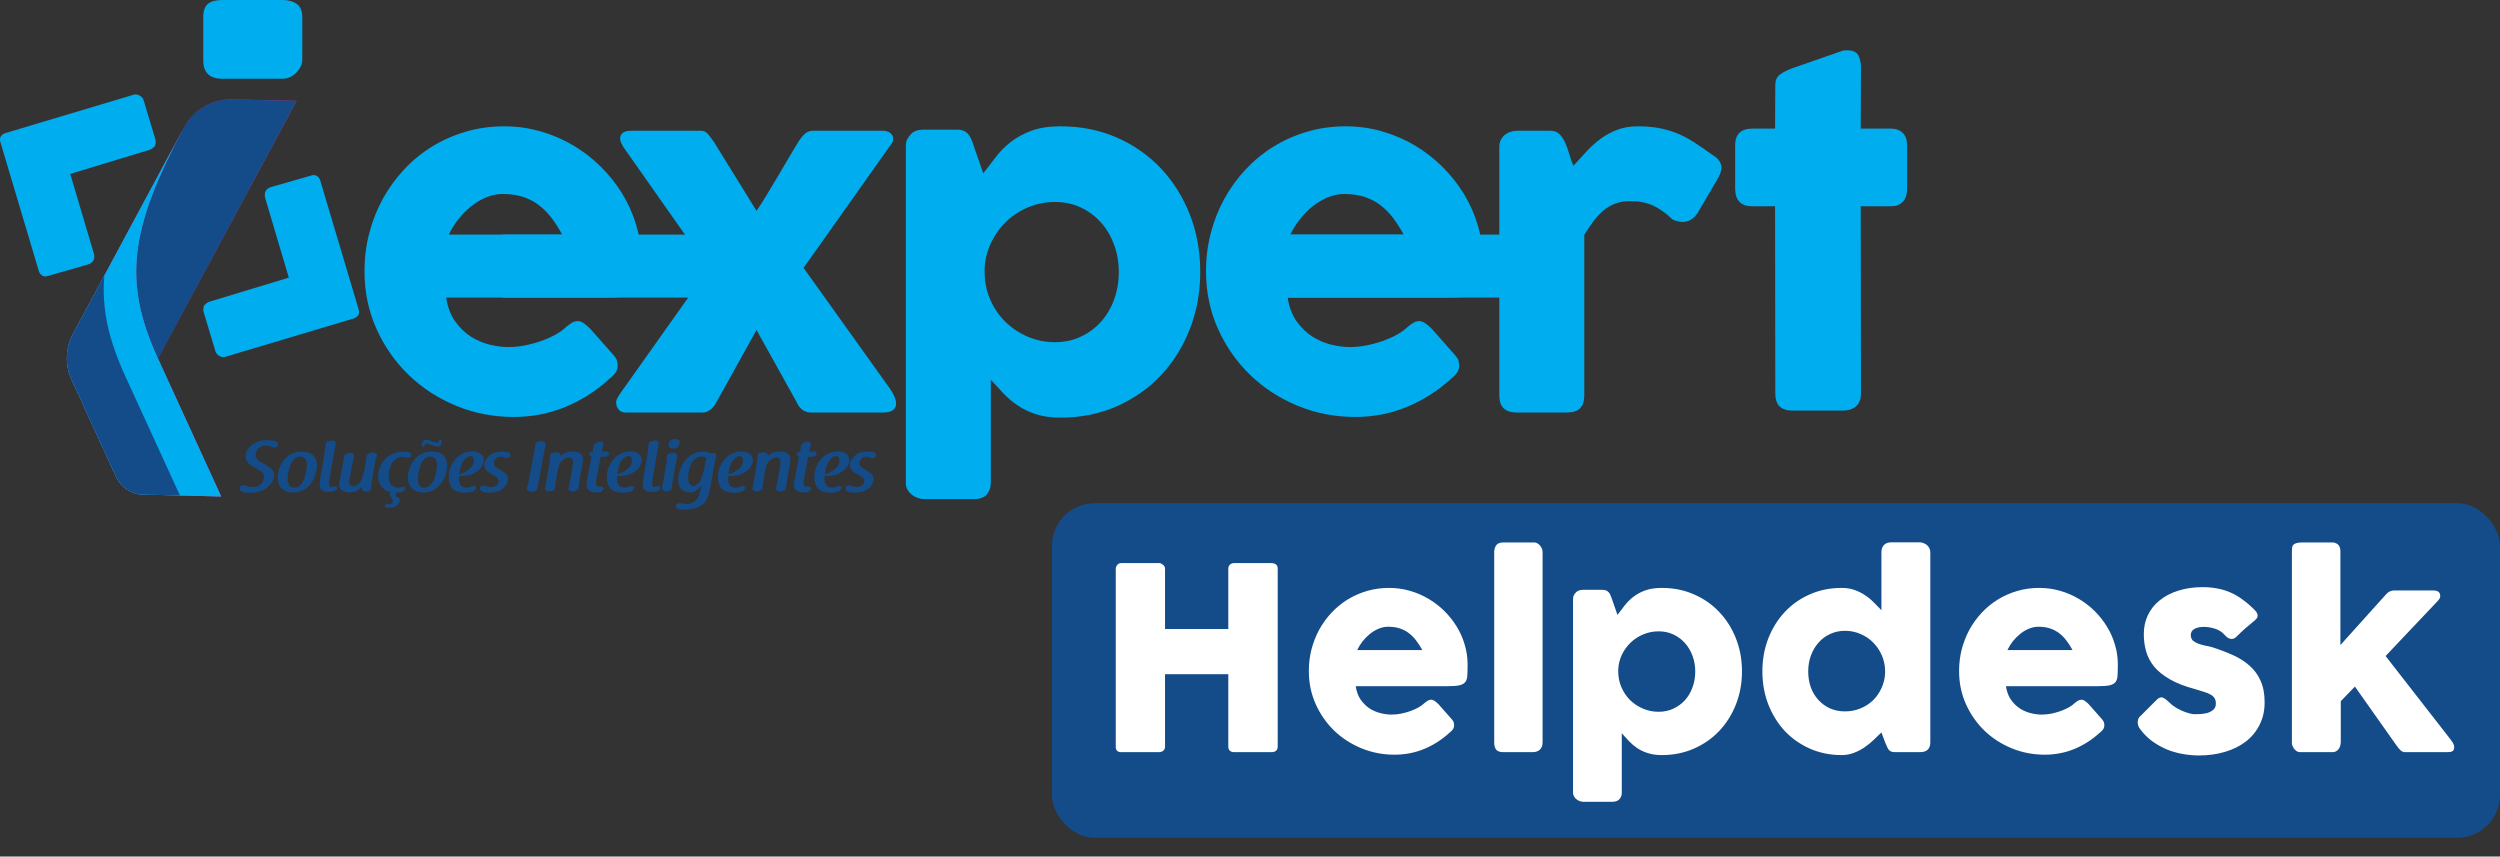 <svg width="934" height="320" viewBox="0 0 934 320" fill="none" xmlns="http://www.w3.org/2000/svg">
<rect x="0" y="0" width="934" height="320" fill="#333333" stroke="none"/>
<path d="M94.707 174.423C93.311 173.508 91.759 172.489 91.759 170.537C91.759 167.83 94.386 164.453 99.986 164.453C100.923 164.453 101.809 164.557 102.586 164.718C103.603 164.936 104.057 165.79 103.87 166.518V166.488C103.762 166.973 103.256 167.186 102.639 167.186C102.317 167.186 101.938 167.13 101.618 166.997C101.081 166.706 100.308 166.462 99.317 166.462C96.422 166.462 95.511 168.741 95.511 169.897C95.511 171.58 96.663 172.198 97.6 172.734L99.153 173.647C100.787 174.611 102.449 175.655 102.449 177.584C102.449 180.075 100.041 182.033 98.939 182.753C97.334 183.723 95.243 184.121 93.259 184.121C92.399 184.121 91.543 184.014 90.791 183.831C89.831 183.586 89.4 182.676 89.64 181.952C89.805 181.471 90.31 181.254 90.98 181.254C91.357 181.254 91.813 181.359 92.214 181.552L92.269 181.605C92.964 181.844 93.768 181.953 94.358 181.953C96.687 181.953 98.617 180.564 98.617 178.255C98.617 176.785 97.788 176.218 96.233 175.334L94.707 174.423ZM92.163 181.577C92.189 181.602 92.215 181.602 92.243 181.602L92.163 181.577Z" fill="#144C89"/>
<path d="M116.946 170.107C118.34 171.502 118.393 173.052 118.393 173.801C118.393 177.985 115.685 184.011 109.552 184.011C107.996 184.011 106.468 183.583 105.424 182.648C104.781 182.031 103.761 180.85 103.761 178.493C103.761 174.18 106.63 168.713 112.659 168.713C114.559 168.713 116.063 169.167 116.946 170.107ZM113.893 171.232C113.572 170.939 113.035 170.537 112.255 170.537C108.424 170.537 107.489 176.725 107.489 178.814C107.489 181.333 108.562 182.218 109.794 182.218C114.026 182.218 114.616 174.982 114.616 173.7C114.615 173.025 114.589 171.878 113.893 171.232Z" fill="#144C89"/>
<path d="M122.627 183.801C119.627 183.772 119.331 181.95 119.411 180.581C119.438 180.073 119.516 179.458 119.598 179.003C119.598 178.974 119.627 178.952 119.627 178.925C119.678 178.63 119.704 178.357 119.704 178.252C119.73 178.095 119.76 177.956 119.783 177.855C119.811 177.748 119.843 177.611 119.843 177.532C119.867 177.37 119.916 177.207 119.95 176.997C120.054 176.404 120.242 175.255 120.833 171.795C121.318 169.011 121.584 167.106 121.558 166.246C121.532 165.634 121.933 164.855 122.871 164.777C123.112 164.746 123.351 164.694 123.702 164.613C124.612 164.373 125.493 165.011 125.445 165.739C125.308 166.41 125.146 167.214 124.956 168.34C124.934 168.529 124.908 168.741 124.853 168.957C124.77 169.357 124.664 169.811 124.581 170.3C124.399 171.448 124.184 172.709 123.969 173.888C123.755 175.092 123.564 176.296 123.351 177.477C123.324 177.583 123.324 177.693 123.302 177.799C123.27 178.069 123.218 178.442 123.164 178.655C123.164 178.707 123.136 178.815 123.136 178.872C122.973 179.754 122.843 180.663 123.029 181.228C123.029 181.228 123.217 181.924 123.536 181.951C123.941 181.951 124.151 181.898 124.529 181.766C124.556 181.766 124.718 181.71 124.796 181.683C125.491 181.439 126.138 181.977 125.922 182.54C125.679 183.157 124.905 183.584 123.995 183.721C123.595 183.772 123.084 183.801 122.627 183.801Z" fill="#144C89"/>
<path d="M130.878 177.287C130.582 178.654 130.474 179.269 130.474 179.86C130.474 180.85 130.825 181.682 131.87 181.682C132.326 181.682 133.718 181.468 134.845 179.671H134.819C135.382 178.681 136.025 176.188 136.399 174.126C136.693 172.573 136.827 171.523 136.857 170.856C136.88 170.079 137.525 169.355 138.512 169.166C138.539 169.166 138.65 169.166 138.703 169.142L138.65 169.197C138.784 169.114 139.025 169.06 139.155 169.06C139.991 168.956 140.899 169.545 140.794 170.135C140.419 171.469 140.017 173.214 139.586 175.678C138.919 179.378 138.679 181.17 138.679 182.162V182.377C138.703 183.102 137.846 183.691 136.88 183.691C135.861 183.691 134.979 183.021 135.033 182.244V181.868C134.711 182.325 134.365 182.698 133.881 183.046C132.675 183.853 131.014 183.984 130.582 183.984C128.545 183.984 126.728 183.021 126.728 181.064C126.728 180.688 126.778 180.311 126.941 179.323L128.279 172.226C128.385 171.712 128.439 171.285 128.467 170.962C128.522 170.264 128.922 169.461 129.966 169.276H129.913C129.966 169.249 130.075 169.249 130.183 169.249C130.209 169.249 130.287 169.219 130.316 169.219H130.261C130.341 169.196 130.474 169.165 130.61 169.165C131.521 169.059 132.461 169.701 132.327 170.402C132.059 171.467 131.929 171.979 131.736 172.89C131.712 173.023 131.658 173.212 131.629 173.372L130.878 177.287Z" fill="#144C89"/>
<path d="M147.626 185.488C148.347 185.568 149.315 185.889 149.315 186.934C149.315 188.004 148.083 189.67 145.269 189.67C145.081 189.67 144.838 189.64 144.707 189.612C144.147 189.533 143.715 189.209 143.794 188.94C144.062 188.354 144.788 188.274 145.349 188.38C145.456 188.407 145.617 188.433 145.641 188.433C146.365 188.433 146.742 187.631 146.742 187.068C146.742 186.667 146.713 186.508 146.661 186.451H146.686L146.392 186.156C145.988 185.775 145.454 185.189 145.615 184.737C145.64 184.685 145.724 184.333 145.883 183.799C145.24 183.664 144.434 183.424 143.74 182.916C141.997 181.575 141.248 179.858 141.248 178.093C141.248 173.91 144.302 168.739 150.788 168.739C151.535 168.739 152.18 168.795 152.636 168.9C153.416 169.086 153.763 169.894 153.547 170.403C153.279 171.095 152.286 171.152 151.482 170.856C151.16 170.749 150.813 170.666 150.412 170.666C147.144 170.666 145.186 174.26 145.186 177.903C145.186 178.492 145.298 179.859 145.829 180.745C146.42 181.468 147.437 182.19 148.614 182.19C149.177 182.19 149.741 182.055 150.251 181.896C150.972 181.655 151.562 182.217 151.373 182.75C151.134 183.318 150.363 183.8 149.531 183.905C149.046 183.984 148.561 184.01 148.111 184.01L147.626 185.488Z" fill="#144C89"/>
<path d="M165.582 170.107C166.972 171.502 167.025 173.052 167.025 173.801C167.025 177.985 164.32 184.011 158.184 184.011C156.63 184.011 155.104 183.583 154.054 182.648C153.419 182.031 152.398 180.85 152.398 178.493C152.398 174.18 155.262 168.713 161.293 168.713C163.196 168.713 164.696 169.167 165.582 170.107ZM162.523 171.232C162.202 170.939 161.666 170.537 160.893 170.537C157.059 170.537 156.12 176.725 156.12 178.814C156.12 181.333 157.192 182.218 158.427 182.218C162.657 182.218 163.249 174.982 163.249 173.7C163.249 173.025 163.223 171.878 162.523 171.232ZM160.46 164.531C159.923 164.344 159.599 164.236 159.255 164.236C158.452 164.236 157.968 164.556 157.672 165.605C157.625 165.873 157.513 166.196 157.458 166.46H157.484C157.458 166.541 157.595 166.674 157.753 166.755C158.053 166.887 158.345 166.833 158.426 166.624C158.691 166.168 158.958 165.789 159.331 165.789C159.521 165.789 159.79 165.872 160.164 165.981C160.622 166.11 161.159 166.275 161.614 166.408C162.065 166.569 162.845 166.809 163.303 166.809C164.397 166.809 164.669 166.54 164.828 165.819C164.881 165.418 164.987 165.009 165.043 164.611C165.066 164.53 164.907 164.427 164.695 164.371H164.745C164.478 164.235 164.187 164.29 164.106 164.477C163.891 164.879 163.569 165.417 163.248 165.417C162.954 165.417 162.496 165.255 162.149 165.122L161.987 165.062L160.46 164.531Z" fill="#144C89"/>
<path d="M174.126 182.191C175.092 182.191 175.896 181.923 176.541 181.656C177.211 181.357 178.014 181.765 177.851 182.353C177.666 182.941 177.101 183.531 176.138 183.8C175.468 183.93 174.637 184.066 173.51 184.066C168.848 183.93 167.695 181.438 167.643 178.094C167.643 175.224 169.09 172.814 170.001 171.713C171.849 169.404 174.479 168.66 176.407 168.66C179.271 168.66 180.716 170.079 180.716 171.929C180.716 172.68 180.344 173.721 179.758 174.635C179.112 175.598 177.932 176.378 176.993 176.827C175.307 177.69 173.51 177.797 171.474 177.877C171.448 177.984 171.421 178.334 171.421 178.843C171.42 180.127 171.798 182.219 174.126 182.191ZM171.582 177.128C173.051 176.915 174.609 175.948 175.945 174.688C176.563 174.071 177.047 173.134 177.047 172.037C177.047 170.885 176.485 170.348 175.814 170.348C175.411 170.348 174.504 170.538 173.345 171.879C172.518 172.872 171.798 174.903 171.582 177.128Z" fill="#144C89"/>
<path d="M183.317 176.915C182.487 176.428 180.904 175.467 180.904 173.748C180.904 172.303 181.899 170.964 183.208 169.918C184.58 168.901 186.665 168.713 187.762 168.713C188.569 168.713 189.13 168.767 189.615 168.901H189.586C190.473 169.087 190.93 169.867 190.66 170.481C190.473 170.908 189.937 171.123 189.346 171.123C188.998 171.123 188.676 171.069 188.433 170.939H188.461C188.06 170.75 187.607 170.616 187.149 170.616C185.434 170.616 184.524 171.899 184.524 172.918C184.524 174.181 185.377 174.663 186.267 175.172L187.608 176.001C188.462 176.512 189.776 177.314 189.776 178.895C189.776 180.045 189.185 181.578 187.501 182.809C185.914 183.958 183.932 184.042 182.701 184.042C181.978 184.042 181.227 183.958 180.715 183.854C179.784 183.611 179.137 182.918 179.299 182.327C179.647 181.439 180.715 181.117 181.547 181.519H181.52C182.031 181.766 182.649 181.951 183.584 181.951C185.354 181.951 186.291 180.827 186.291 179.754C186.291 178.707 185.647 178.281 184.978 177.879L183.317 176.915Z" fill="#144C89"/>
<path d="M199.446 169.489C199.742 168.017 199.878 167.022 199.955 166.354C200.034 165.552 200.761 164.801 201.831 164.826H202.418C203.359 164.802 204.083 165.553 203.894 166.245C203.681 166.973 203.415 168.23 203.09 169.84C202.556 172.815 201.938 176.189 201.401 179.16C201.135 180.561 201.002 181.496 200.926 182.163C200.84 182.995 199.955 183.639 198.857 183.639H198.378C197.411 183.666 196.684 182.965 196.877 182.245C197.037 181.734 197.17 181.171 197.385 180.265C197.411 180.101 197.466 179.943 197.492 179.781L197.572 179.459C197.598 179.356 197.598 179.271 197.627 179.161L199.446 169.489Z" fill="#144C89"/>
<path d="M205.073 174.151C205.262 173.052 205.476 171.713 205.476 170.693V170.537C205.453 169.918 205.823 169.221 206.763 169.114C207.031 169.087 207.248 169.06 207.51 169.01C207.537 169.01 207.618 168.979 207.648 168.979C208.506 168.875 209.417 169.438 209.337 170.081C209.281 170.405 209.417 169.841 209.281 170.511C209.416 170.348 209.604 170.163 209.789 170.002C210.864 169.168 212.281 168.662 213.839 168.662C215.522 168.662 217.802 169.252 217.802 171.503C217.802 171.982 217.72 172.575 217.508 173.803C217.402 174.366 217.294 175.064 217.186 175.68C217.08 176.327 216.946 176.916 216.839 177.533C216.625 178.683 216.25 180.852 216.171 182.193C216.115 182.997 215.175 183.586 214.132 183.586H213.89C213.008 183.612 212.202 182.997 212.39 182.328C212.653 181.471 212.953 180.182 213.353 177.612L213.678 175.842C213.917 174.53 214.079 173.482 214.079 172.709C214.079 171.421 213.678 170.885 212.495 170.885C211.479 170.885 210.249 171.715 209.467 172.682C208.642 173.749 208.32 175.736 208.075 177.181L207.595 180.314C207.459 181.149 207.405 181.736 207.377 182.247C207.327 183.024 206.36 183.56 205.343 183.56H205.126C204.214 183.586 203.439 182.944 203.576 182.329C203.842 181.36 204.031 180.37 204.214 179.163L205.073 174.151Z" fill="#144C89"/>
<path d="M224.902 168.74C225.037 168.74 225.17 168.713 225.304 168.713C225.654 168.713 225.976 168.713 226.243 168.689C227.047 168.61 227.689 169.143 227.582 169.678C227.421 170.266 226.643 170.644 225.76 170.644C225.25 170.617 224.823 170.617 224.448 170.617C224.421 170.751 224.394 170.83 224.368 170.991C224.233 171.635 224.073 172.437 223.911 173.242C223.774 173.967 223.619 174.763 223.482 175.494C223.374 176.109 223.241 176.674 223.161 177.075C222.866 178.469 222.649 179.673 222.649 180.452C222.649 181.439 223.08 181.843 223.67 181.843C223.831 181.843 224.017 181.818 224.233 181.767C224.954 181.658 225.653 182.116 225.571 182.565C225.408 183.237 224.719 183.831 223.751 183.96C223.563 183.987 223.242 183.987 223.052 183.987C221.26 183.987 220.107 183.481 219.704 182.92C219.299 182.328 219.089 181.844 219.089 181.308C219.089 180.802 219.195 180.215 219.331 179.46L221.015 170.565C220.481 170.457 220.054 170.082 220.131 169.656C220.214 169.116 220.722 168.69 221.421 168.69C221.55 168.019 221.607 167.456 221.658 166.922C221.741 166.062 222.542 165.314 223.696 165.042C224.637 164.855 225.626 165.367 225.442 166.062C225.17 166.945 225.014 167.59 224.823 168.742H224.902V168.74Z" fill="#144C89"/>
<path d="M233.182 182.191C234.145 182.191 234.953 181.923 235.596 181.656C236.265 181.357 237.066 181.765 236.906 182.353C236.716 182.941 236.153 183.531 235.192 183.8C234.525 183.93 233.692 184.066 232.567 184.066C227.905 183.93 226.75 181.438 226.696 178.094C226.696 175.224 228.145 172.814 229.055 171.713C230.903 169.404 233.528 168.66 235.461 168.66C238.325 168.66 239.774 170.079 239.774 171.929C239.774 172.68 239.397 173.721 238.808 174.635C238.169 175.598 236.986 176.378 236.046 176.827C234.36 177.69 232.567 177.797 230.529 177.877C230.504 177.984 230.475 178.334 230.475 178.843C230.476 180.127 230.852 182.219 233.182 182.191ZM230.634 177.128C232.108 176.915 233.661 175.948 235.004 174.688C235.621 174.071 236.1 173.134 236.1 172.037C236.1 170.885 235.544 170.348 234.871 170.348C234.466 170.348 233.558 170.538 232.404 171.879C231.572 172.872 230.852 174.903 230.634 177.128Z" fill="#144C89"/>
<path d="M243.337 183.801C240.335 183.772 240.043 181.95 240.122 180.581C240.146 180.073 240.232 179.458 240.311 179.003C240.311 178.974 240.334 178.952 240.334 178.925C240.389 178.63 240.42 178.357 240.42 178.252C240.445 178.095 240.468 177.956 240.498 177.855C240.523 177.748 240.552 177.611 240.552 177.532C240.577 177.37 240.63 177.207 240.656 176.997C240.768 176.404 240.952 175.255 241.541 171.795C242.025 169.011 242.291 167.106 242.265 166.246C242.242 165.634 242.638 164.855 243.578 164.777C243.822 164.746 244.058 164.694 244.41 164.613C245.322 164.373 246.205 165.011 246.151 165.739C246.017 166.41 245.861 167.214 245.67 168.34C245.642 168.529 245.615 168.741 245.564 168.957C245.483 169.357 245.375 169.811 245.294 170.3C245.105 171.448 244.891 172.709 244.68 173.888C244.462 175.092 244.272 176.296 244.059 177.477C244.034 177.583 244.034 177.693 244.007 177.799C243.979 178.069 243.928 178.442 243.874 178.655C243.874 178.707 243.847 178.815 243.847 178.872C243.684 179.754 243.552 180.663 243.738 181.228C243.738 181.228 243.928 181.924 244.247 181.951C244.649 181.951 244.864 181.898 245.242 181.766C245.269 181.766 245.427 181.71 245.508 181.683C246.205 181.439 246.848 181.977 246.633 182.54C246.391 183.157 245.615 183.584 244.705 183.721C244.301 183.772 243.793 183.801 243.337 183.801Z" fill="#144C89"/>
<path d="M251.778 177.098C251.296 179.781 251.08 181.358 251.002 182.273C250.948 183.047 249.982 183.585 248.965 183.585H248.753C247.895 183.611 247.223 182.863 247.301 182.192C247.301 182.164 247.331 182.115 247.331 182.057C247.463 181.496 247.649 180.746 247.84 179.648L248.296 177.021C248.937 173.481 249.181 171.741 249.15 170.778C249.123 170.136 249.424 169.357 250.442 169.3C250.817 169.251 251.081 169.197 251.376 169.143C252.286 168.956 253.066 169.627 253.011 170.318C252.985 170.428 252.96 170.617 252.96 170.751C252.851 171.233 252.717 171.879 252.557 172.759L251.778 177.098ZM253.924 165.336C253.924 166.223 253.121 167.589 251.565 167.589C250.655 167.589 249.712 167.159 249.712 166.169C249.712 165.336 250.466 163.969 252.122 163.969C253.065 163.969 253.924 164.429 253.924 165.336Z" fill="#144C89"/>
<path d="M265.473 181.412C264.771 185.249 264.265 188.169 260.191 189.671H260.22C258.876 190.174 257.163 190.39 255.613 190.39C254.778 190.39 254.083 190.341 253.55 190.231C252.825 190.044 252.285 189.346 252.581 188.757C252.933 188.061 253.872 187.79 254.777 188.082C255.235 188.22 255.744 188.326 256.414 188.326C257.724 188.326 259.093 187.897 260.113 186.802C260.996 185.999 261.508 184.094 262.039 181.358C261.078 182.7 259.816 183.959 257.887 183.959C256.119 183.959 254.777 183.236 254.138 182.164H254.163C253.413 181.015 253.361 179.887 253.361 179.325C253.361 175.01 256.522 168.741 262.548 168.741C264.048 168.741 264.882 169.088 265.577 169.385H265.495C265.521 169.385 265.551 169.406 265.551 169.406C265.735 169.332 265.869 169.279 265.869 169.279C266.863 168.927 267.8 169.596 267.588 170.405C267.344 171.262 267.104 172.303 266.731 174.53L265.473 181.412ZM262.176 170.564C257.887 170.564 257.081 176.327 257.081 178.389C257.081 179.059 257.164 180.02 257.514 180.562C257.913 181.228 258.398 181.578 258.932 181.578C259.843 181.578 260.863 180.663 261.588 179.727C262.388 178.416 262.898 176.109 263.915 170.991H263.998C263.541 170.802 262.922 170.564 262.176 170.564Z" fill="#144C89"/>
<path d="M274.686 182.191C275.654 182.191 276.456 181.923 277.099 181.656C277.77 181.357 278.572 181.765 278.412 182.353C278.224 182.941 277.665 183.531 276.7 183.8C276.027 183.93 275.199 184.066 274.072 184.066C269.41 183.93 268.255 181.438 268.204 178.094C268.204 175.224 269.65 172.814 270.559 171.713C272.411 169.404 275.041 168.66 276.967 168.66C279.833 168.66 281.281 170.079 281.281 171.929C281.281 172.68 280.903 173.721 280.318 174.635C279.672 175.598 278.492 176.378 277.554 176.827C275.867 177.69 274.072 177.797 272.038 177.877C272.008 177.984 271.98 178.334 271.98 178.843C271.979 180.127 272.358 182.219 274.686 182.191ZM272.144 177.128C273.614 176.915 275.168 175.948 276.506 174.688C277.127 174.071 277.61 173.134 277.61 172.037C277.61 170.885 277.045 170.348 276.374 170.348C275.97 170.348 275.065 170.538 273.911 171.879C273.08 172.872 272.358 174.903 272.144 177.128Z" fill="#144C89"/>
<path d="M282.592 174.151C282.78 173.052 282.996 171.713 282.996 170.693V170.537C282.969 169.918 283.344 169.221 284.28 169.114C284.544 169.087 284.763 169.06 285.033 169.01C285.058 169.01 285.138 168.979 285.165 168.979C286.022 168.875 286.934 169.438 286.856 170.081C286.797 170.405 286.934 169.841 286.797 170.511C286.933 170.348 287.117 170.163 287.309 170.002C288.382 169.168 289.799 168.662 291.354 168.662C293.044 168.662 295.319 169.252 295.319 171.503C295.319 171.982 295.237 172.575 295.027 173.803C294.92 174.366 294.808 175.064 294.705 175.68C294.595 176.327 294.461 176.916 294.355 177.533C294.138 178.683 293.767 180.852 293.688 182.193C293.634 182.997 292.693 183.586 291.646 183.586H291.407C290.527 183.612 289.72 182.997 289.908 182.328C290.177 181.471 290.473 180.182 290.871 177.612L291.195 175.842C291.436 174.53 291.593 173.482 291.593 172.709C291.593 171.421 291.195 170.885 290.016 170.885C289.001 170.885 287.767 171.715 286.987 172.682C286.156 173.749 285.835 175.736 285.597 177.181L285.112 180.314C284.978 181.149 284.923 181.736 284.897 182.247C284.845 183.024 283.877 183.56 282.86 183.56H282.65C281.735 183.586 280.957 182.944 281.093 182.329C281.364 181.36 281.547 180.37 281.735 179.163L282.592 174.151Z" fill="#144C89"/>
<path d="M302.416 168.74C302.556 168.74 302.688 168.713 302.821 168.713C303.169 168.713 303.49 168.713 303.76 168.689C304.562 168.61 305.205 169.143 305.098 169.678C304.935 170.266 304.161 170.644 303.28 170.644C302.767 170.617 302.336 170.617 301.962 170.617C301.937 170.751 301.911 170.83 301.883 170.991C301.749 171.635 301.588 172.437 301.426 173.242C301.296 173.967 301.134 174.763 300.998 175.494C300.89 176.109 300.757 176.674 300.676 177.075C300.383 178.469 300.169 179.673 300.169 180.452C300.169 181.439 300.598 181.843 301.19 181.843C301.347 181.843 301.537 181.818 301.749 181.767C302.471 181.658 303.167 182.116 303.089 182.565C302.928 183.237 302.231 183.831 301.267 183.96C301.078 183.987 300.757 183.987 300.567 183.987C298.775 183.987 297.622 183.481 297.217 182.92C296.818 182.328 296.605 181.844 296.605 181.308C296.605 180.802 296.711 180.215 296.845 179.46L298.535 170.565C297.996 170.457 297.569 170.082 297.648 169.656C297.727 169.116 298.24 168.69 298.938 168.69C299.072 168.019 299.126 167.456 299.176 166.922C299.258 166.062 300.061 165.314 301.217 165.042C302.153 164.855 303.141 165.367 302.955 166.062C302.687 166.945 302.525 167.59 302.336 168.742H302.416V168.74Z" fill="#144C89"/>
<path d="M310.702 182.191C311.667 182.191 312.469 181.923 313.113 181.656C313.782 181.357 314.585 181.765 314.427 182.353C314.239 182.941 313.675 183.531 312.707 183.8C312.039 183.93 311.208 184.066 310.083 184.066C305.421 183.93 304.269 181.438 304.216 178.094C304.216 175.224 305.664 172.814 306.576 171.713C308.422 169.404 311.051 168.66 312.979 168.66C315.844 168.66 317.293 170.079 317.293 171.929C317.293 172.68 316.918 173.721 316.326 174.635C315.685 175.598 314.509 176.378 313.566 176.827C311.88 177.69 310.083 177.797 308.05 177.877C308.023 177.984 307.991 178.334 307.991 178.843C307.991 180.127 308.372 182.219 310.702 182.191ZM308.152 177.128C309.627 176.915 311.18 175.948 312.522 174.688C313.139 174.071 313.618 173.134 313.618 172.037C313.618 170.885 313.058 170.348 312.389 170.348C311.986 170.348 311.074 170.538 309.922 171.879C309.095 172.872 308.372 174.903 308.152 177.128Z" fill="#144C89"/>
<path d="M319.891 176.915C319.06 176.428 317.481 175.467 317.481 173.748C317.481 172.303 318.469 170.964 319.784 169.918C321.149 168.901 323.239 168.713 324.341 168.713C325.146 168.713 325.704 168.767 326.184 168.901H326.162C327.047 169.087 327.501 169.867 327.236 170.481C327.047 170.908 326.51 171.123 325.922 171.123C325.571 171.123 325.25 171.069 325.01 170.939H325.037C324.635 170.75 324.176 170.616 323.721 170.616C322.008 170.616 321.096 171.899 321.096 172.918C321.096 174.181 321.955 174.663 322.843 175.172L324.177 176.001C325.038 176.512 326.352 177.314 326.352 178.895C326.352 180.045 325.759 181.578 324.076 182.809C322.492 183.958 320.508 184.042 319.278 184.042C318.553 184.042 317.799 183.958 317.295 183.854C316.355 183.611 315.713 182.918 315.872 182.327C316.221 181.439 317.295 181.117 318.122 181.519H318.098C318.607 181.766 319.222 181.951 320.164 181.951C321.93 181.951 322.87 180.827 322.87 179.754C322.87 178.707 322.227 178.281 321.555 177.879L319.891 176.915Z" fill="#144C89"/>
<path d="M227.685 141.52C222.822 145.999 217.351 149.49 211.272 152.006C205.195 154.52 198.759 155.775 191.961 155.775C184.39 155.775 177.236 154.398 170.494 151.63C163.751 148.868 157.841 145.042 152.755 140.153C147.669 135.261 143.637 129.5 140.653 122.87C137.669 116.243 136.178 109.029 136.178 101.238C136.178 96.372 136.771 91.661 137.959 87.102C139.147 82.545 140.832 78.278 143.016 74.3C145.199 70.319 147.85 66.662 150.974 63.316C154.096 59.974 157.591 57.115 161.461 54.739C165.324 52.36 169.527 50.509 174.058 49.184C178.589 47.855 183.368 47.192 188.399 47.192C192.982 47.192 197.432 47.802 201.742 49.019C206.054 50.235 210.098 51.95 213.885 54.158C217.671 56.367 221.137 59.019 224.288 62.117C227.439 65.21 230.146 68.593 232.412 72.266C234.674 75.944 236.431 79.867 237.674 84.038C238.918 88.211 239.541 92.508 239.541 96.925C239.541 99.802 239.499 102.146 239.416 103.971C239.333 105.795 238.905 107.245 238.128 108.324C237.357 109.399 236.069 110.147 234.277 110.562C232.478 110.976 229.843 111.183 226.36 111.183H166.683C167.233 114.718 168.354 117.677 170.038 120.053C171.725 122.426 173.671 124.318 175.881 125.728C178.091 127.139 180.441 128.148 182.927 128.758C185.414 129.364 187.76 129.666 189.973 129.666C191.962 129.666 194.005 129.459 196.106 129.045C198.205 128.634 200.234 128.081 202.198 127.388C204.159 126.698 205.954 125.895 207.586 124.983C209.213 124.069 210.528 123.12 211.522 122.124C212.406 121.406 213.166 120.865 213.801 120.508C214.437 120.149 215.115 119.97 215.833 119.97C216.55 119.97 217.284 120.219 218.029 120.717C218.774 121.212 219.617 121.933 220.557 122.871L229.344 132.819C229.949 133.536 230.339 134.182 230.504 134.766C230.668 135.345 230.751 135.939 230.751 136.545C230.751 137.655 230.448 138.605 229.843 139.406C229.232 140.207 228.513 140.914 227.685 141.52ZM187.818 72.474C185.663 72.474 183.575 72.906 181.56 73.761C179.54 74.616 177.648 75.761 175.88 77.198C174.111 78.639 172.524 80.266 171.117 82.089C169.705 83.916 168.559 85.767 167.675 87.644H210.032C208.869 85.49 207.612 83.5 206.257 81.678C204.904 79.852 203.359 78.249 201.616 76.866C199.877 75.488 197.888 74.408 195.652 73.636C193.411 72.865 190.801 72.474 187.818 72.474Z" fill="#00AEEF"/>
<path d="M230.255 150.967C230.088 150.195 230.229 149.435 230.668 148.688C231.113 147.944 231.499 147.322 231.831 146.824L264.819 100.325L233.57 55.898C233.017 55.181 232.549 54.408 232.163 53.577C231.775 52.748 231.623 51.992 231.706 51.298C231.789 50.61 232.148 50.029 232.783 49.559C233.416 49.09 234.483 48.853 235.974 48.853H262.003C262.941 48.853 263.754 49.256 264.447 50.056C265.136 50.858 265.924 51.892 266.81 53.162L282.639 78.776C283.688 77.281 284.906 75.388 286.288 73.097C287.665 70.805 289.089 68.426 290.556 65.97C292.019 63.511 293.429 61.119 294.782 58.799C296.136 56.478 297.31 54.515 298.306 52.913C299.244 51.476 300.116 50.443 300.917 49.805C301.715 49.168 302.668 48.854 303.777 48.854H330.052C330.715 48.854 331.335 48.99 331.915 49.27C332.497 49.548 332.955 49.93 333.286 50.428C333.615 50.925 333.751 51.508 333.695 52.167C333.642 52.831 333.286 53.55 332.619 54.326L300.211 100.078L332.454 145.168C333.118 146.108 333.683 147.106 334.154 148.149C334.623 149.201 334.828 150.172 334.774 151.051C334.719 151.935 334.317 152.67 333.574 153.252C332.827 153.827 331.57 154.117 329.802 154.117H302.947C300.461 154.117 298.61 152.68 297.393 149.81L282.64 123.288L267.72 150.137C267.114 151.36 266.337 152.325 265.399 153.044C264.461 153.761 263.547 154.117 262.663 154.117H233.82C233.046 154.117 232.383 153.952 231.832 153.619C231.28 153.289 230.808 152.681 230.421 151.798L230.255 150.967Z" fill="#00AEEF"/>
<path d="M340.578 49.849C341.293 49.239 342.04 48.852 342.816 48.686C343.587 48.52 344.335 48.436 345.054 48.436H357.569C358.62 48.436 359.488 48.602 360.18 48.935C360.87 49.268 361.433 49.72 361.88 50.301C362.316 50.883 362.692 51.547 362.997 52.295C363.303 53.038 363.589 53.855 363.866 54.739L367.347 64.766C368.893 62.777 370.456 60.746 372.032 58.676C373.607 56.604 375.471 54.727 377.629 53.038C379.782 51.352 382.354 49.957 385.335 48.853C388.317 47.748 391.968 47.192 396.275 47.192C403.846 47.192 410.82 48.591 417.206 51.381C423.59 54.169 429.086 58.01 433.699 62.901C438.311 67.791 441.921 73.541 444.518 80.141C447.113 86.745 448.412 93.885 448.412 101.566C448.412 109.192 447.113 116.32 444.518 122.953C441.92 129.585 438.311 135.345 433.699 140.234C429.086 145.127 423.59 148.977 417.206 151.797C410.82 154.614 403.847 156.021 396.275 156.021C392.684 156.021 389.591 155.596 386.994 154.741C384.396 153.887 382.091 152.765 380.072 151.381C378.055 150.005 376.27 148.481 374.727 146.824C373.179 145.167 371.659 143.508 370.164 141.853V180.476C370.164 182.136 369.669 183.542 368.673 184.705C367.681 185.862 366.133 186.442 364.03 186.442H345.052C344.386 186.442 343.669 186.306 342.895 186.028C342.122 185.749 341.404 185.365 340.741 184.867C340.078 184.373 339.526 183.75 339.08 183.003C338.642 182.259 338.423 181.412 338.423 180.476V54.573C338.423 53.465 338.626 52.554 339.043 51.836C339.459 51.12 339.967 50.455 340.578 49.849ZM417.992 101.566C417.992 98.032 417.414 94.675 416.252 91.499C415.095 88.32 413.46 85.542 411.363 83.168C409.26 80.794 406.749 78.913 403.818 77.531C400.889 76.153 397.659 75.459 394.122 75.459C390.638 75.459 387.338 76.111 384.216 77.406C381.096 78.706 378.361 80.474 376.011 82.711C373.66 84.949 371.755 87.589 370.291 90.628C368.827 93.666 368.012 96.899 367.847 100.325V101.567C367.847 105.216 368.537 108.641 369.92 111.846C371.297 115.054 373.181 117.828 375.554 120.177C377.933 122.528 380.723 124.392 383.926 125.775C387.131 127.152 390.527 127.845 394.122 127.845C397.659 127.845 400.89 127.152 403.818 125.775C406.749 124.392 409.26 122.528 411.363 120.177C413.46 117.828 415.094 115.054 416.252 111.846C417.414 108.64 417.992 105.215 417.992 101.566Z" fill="#00AEEF"/>
<path d="M542.073 141.52C537.209 145.999 531.737 149.49 525.66 152.006C519.584 154.52 513.144 155.775 506.349 155.775C498.778 155.775 491.622 154.398 484.882 151.63C478.141 148.868 472.226 145.042 467.144 140.153C462.06 135.261 458.028 129.5 455.042 122.87C452.058 116.243 450.566 109.029 450.566 101.238C450.566 96.372 451.159 91.661 452.347 87.102C453.535 82.545 455.22 78.278 457.405 74.3C459.586 70.319 462.238 66.662 465.357 63.316C468.485 59.974 471.976 57.115 475.849 54.739C479.712 52.36 483.914 50.509 488.445 49.184C492.975 47.855 497.757 47.192 502.782 47.192C507.369 47.192 511.819 47.802 516.128 49.019C520.439 50.235 524.483 51.95 528.273 54.158C532.056 56.367 535.526 59.019 538.675 62.117C541.824 65.21 544.533 68.593 546.798 72.266C549.064 75.944 550.819 79.867 552.062 84.038C553.307 88.211 553.926 92.508 553.926 96.925C553.926 99.802 553.883 102.146 553.804 103.971C553.714 105.795 553.287 107.245 552.517 108.324C551.739 109.399 550.456 110.147 548.663 110.562C546.866 110.976 544.227 111.183 540.748 111.183H481.067C481.621 114.718 482.739 117.677 484.424 120.053C486.11 122.426 488.058 124.318 490.267 125.728C492.478 127.139 494.827 128.148 497.317 128.758C499.803 129.364 502.146 129.666 504.36 129.666C506.349 129.666 508.392 129.459 510.492 129.045C512.593 128.634 514.624 128.081 516.586 127.388C518.546 126.698 520.345 125.895 521.975 124.983C523.603 124.069 524.915 123.12 525.913 122.124C526.795 121.406 527.555 120.865 528.19 120.508C528.826 120.149 529.503 119.97 530.219 119.97C530.94 119.97 531.67 120.219 532.413 120.717C533.163 121.212 534.005 121.933 534.941 122.871L543.733 132.819C544.338 133.536 544.723 134.182 544.89 134.766C545.055 135.345 545.14 135.939 545.14 136.545C545.14 137.655 544.836 138.605 544.227 139.406C543.62 140.207 542.902 140.914 542.073 141.52ZM502.204 72.474C500.05 72.474 497.963 72.906 495.947 73.761C493.929 74.616 492.037 75.761 490.267 77.198C488.5 78.639 486.912 80.266 485.502 82.089C484.094 83.916 482.95 85.767 482.063 87.644H524.42C523.259 85.49 521.997 83.5 520.648 81.678C519.292 79.852 517.745 78.249 516.003 76.866C514.266 75.488 512.272 74.408 510.036 73.636C507.8 72.865 505.188 72.474 502.204 72.474Z" fill="#00AEEF"/>
<path d="M560.143 54.983C560.143 53.937 560.331 53.024 560.719 52.253C561.106 51.476 561.617 50.841 562.255 50.342C562.891 49.849 563.609 49.471 564.409 49.226C565.208 48.976 565.998 48.852 566.772 48.852H579.287C580.67 48.852 581.777 49.268 582.605 50.093C583.429 50.922 584.136 51.974 584.718 53.243C585.294 54.513 585.806 55.927 586.249 57.469C586.693 59.017 587.215 60.512 587.823 61.948C589.482 60.121 591.128 58.328 592.755 56.56C594.386 54.792 596.137 53.213 598.018 51.834C599.898 50.453 601.957 49.332 604.197 48.478C606.433 47.621 608.988 47.19 611.862 47.19C614.846 47.19 617.512 47.415 619.861 47.853C622.211 48.299 624.428 48.946 626.534 49.802C628.632 50.66 630.721 51.753 632.791 53.076C634.867 54.405 637.117 55.949 639.545 57.718C641.921 59.1 643.111 60.731 643.111 62.609C643.111 63.824 642.64 65.237 641.702 66.838L634.16 79.684C632.667 81.837 630.815 82.917 628.607 82.917C627.498 82.917 626.255 82.613 624.876 82.003C622.499 79.683 620.08 77.959 617.624 76.821C615.164 75.692 612.358 75.123 609.211 75.123C607.057 75.123 605.162 75.426 603.534 76.037C601.901 76.642 600.421 77.503 599.098 78.606C597.772 79.71 596.527 81.039 595.367 82.583C594.208 84.132 593.045 85.846 591.887 87.723V147.735C591.887 149.834 591.378 151.421 590.352 152.502C589.333 153.575 587.633 154.114 585.257 154.114H566.608C562.299 154.114 560.143 151.99 560.143 147.735V54.983Z" fill="#00AEEF"/>
<path d="M663.256 31.724C663.256 30.013 663.826 28.73 664.957 27.871C666.089 27.016 667.707 26.202 669.804 25.425L688.622 18.879C688.897 18.825 689.156 18.797 689.408 18.797C689.655 18.797 689.89 18.797 690.113 18.797C692.158 18.797 693.524 19.39 694.215 20.577C694.904 21.765 695.252 23.329 695.252 25.26L695.167 48.055H706.524C708.294 48.055 709.728 48.582 710.833 49.628C711.939 50.678 712.491 52.253 712.491 54.351V70.351C712.491 72.672 711.939 74.369 710.833 75.449C709.729 76.524 708.294 77.063 706.524 77.063H695.167L695.252 147.022C695.252 149.123 694.643 150.708 693.428 151.788C692.212 152.862 690.527 153.404 688.372 153.404H669.639C665.382 153.404 663.256 151.279 663.256 147.022L663.172 77.063H654.637C650.381 77.063 648.253 74.826 648.253 70.351V54.351C648.253 50.155 650.381 48.055 654.637 48.055H663.172L663.256 31.724Z" fill="#00AEEF"/>
<path d="M291.422 87.643H187.859V111.184H291.422V87.643Z" fill="#00AEEF"/>
<path d="M567.562 87.643H463.992V111.184H567.562V87.643Z" fill="#00AEEF"/>
<path d="M86.73 37.129L110.805 37.687L59.02 133.984L82.603 185.464L53.446 184.787C49.089 184.685 45.169 182.099 43.344 178.109L26.729 141.833C24.225 136.364 24.426 130.023 27.273 124.726L68.722 47.641C72.287 41.015 79.243 36.955 86.73 37.129Z" fill="url(#paint0_linear_10_3)"/>
<path d="M86.73 37.129L110.805 37.687L59.02 133.984L82.603 185.464L53.446 184.787C49.089 184.685 45.169 182.099 43.344 178.109L26.729 141.833C24.225 136.364 24.426 130.023 27.273 124.726L68.722 47.641C72.287 41.015 79.243 36.955 86.73 37.129Z" fill="#144C89"/>
<path d="M68.722 47.642C48.077 86.036 46.08 105.729 59.02 133.985L82.603 185.465L53.446 184.788C49.089 184.686 45.169 182.1 43.344 178.11L26.729 141.834C24.225 136.365 24.426 130.024 27.273 124.727L68.722 47.642Z" fill="url(#paint1_linear_10_3)"/>
<path d="M68.722 47.642C48.077 86.036 46.08 105.729 59.02 133.985L82.603 185.465L53.446 184.788C49.089 184.686 45.169 182.1 43.344 178.11L26.729 141.834C24.225 136.365 24.426 130.024 27.273 124.727L68.722 47.642Z" fill="#00AEEF"/>
<path d="M27.273 124.727L38.968 102.977C37.912 115.563 40.67 127.13 46.865 140.659L67.224 185.106L53.444 184.788C49.087 184.686 45.167 182.1 43.342 178.11L26.727 141.834C24.225 136.365 24.426 130.024 27.273 124.727Z" fill="#144C89"/>
<path d="M49.993 35.373C50.663 35.172 51.374 35.273 52.126 35.679C52.918 36.106 53.434 36.716 53.671 37.508L58.06 52.135C58.188 52.563 58.227 52.966 58.174 53.346C58.124 53.728 58.052 54.097 57.96 54.459C57.731 54.692 57.482 54.942 57.214 55.204C56.942 55.47 56.605 55.696 56.196 55.883L26.236 64.972L35.143 94.991C35.293 95.941 35.222 96.693 34.922 97.247C34.517 98 33.826 98.521 32.852 98.816L17.986 103.077C17.213 103.375 16.507 103.353 15.875 103.014C15.201 102.649 14.737 102.042 14.481 101.19L0.198 53.254C-0.076 52.34 -0.066 51.608 0.233 51.052C0.574 50.418 1.203 49.964 2.117 49.686L49.993 35.373Z" fill="#00AEEF"/>
<path d="M75.942 6.384C75.942 4.063 76.52 2.42 77.676 1.452C78.831 0.485 80.629 0 83.07 0H105.419C107.667 0 109.48 0.485 110.862 1.452C112.24 2.42 112.932 4.063 112.932 6.384V22.546C112.932 23.211 112.755 23.928 112.403 24.7C112.048 25.476 111.55 26.223 110.909 26.937C110.266 27.66 109.48 28.253 108.551 28.723C107.617 29.192 106.574 29.424 105.419 29.424H83.07C78.317 29.424 75.942 27.132 75.942 22.546V6.384Z" fill="#00AEEF"/>
<path d="M84.147 133.319C83.477 133.52 82.766 133.421 82.013 133.013C81.221 132.586 80.706 131.975 80.468 131.183L76.079 116.556C75.951 116.129 75.913 115.726 75.966 115.345C76.016 114.963 76.089 114.593 76.18 114.234C76.409 114 76.658 113.749 76.926 113.488C77.198 113.223 77.536 112.994 77.945 112.809L107.905 103.72L98.997 73.702C98.847 72.749 98.919 72 99.218 71.445C99.623 70.692 100.315 70.17 101.289 69.876L116.155 65.616C116.928 65.318 117.634 65.338 118.266 65.679C118.939 66.043 119.405 66.651 119.661 67.504L133.944 115.44C134.218 116.352 134.207 117.086 133.908 117.643C133.567 118.276 132.937 118.729 132.023 119.007L84.147 133.319Z" fill="#00AEEF"/>
<rect x="393" y="188" width="541" height="125" rx="16" fill="#144C89"/>
<path d="M416.848 212.461C416.88 211.922 417.07 211.446 417.419 211.034C417.799 210.59 418.291 210.368 418.893 210.368H433.02C433.495 210.368 433.987 210.574 434.494 210.986C435.002 211.367 435.255 211.858 435.255 212.461V235.006H458.894V212.461C458.894 211.89 459.085 211.398 459.465 210.986C459.877 210.574 460.401 210.368 461.035 210.368H474.971C475.605 210.368 476.16 210.526 476.636 210.843C477.111 211.161 477.349 211.668 477.349 212.365V278.907C477.349 279.605 477.143 280.128 476.731 280.477C476.319 280.826 475.78 281 475.114 281H461.035C460.401 281 459.877 280.826 459.465 280.477C459.085 280.128 458.894 279.605 458.894 278.907V251.891H435.255V278.907C435.255 279.573 435.033 280.096 434.589 280.477C434.177 280.826 433.606 281 432.877 281H418.893C417.561 281 416.88 280.382 416.848 279.145V212.461ZM541.492 273.77C538.701 276.339 535.562 278.352 532.074 279.811C528.586 281.238 524.892 281.951 520.992 281.951C516.648 281.951 512.541 281.159 508.673 279.573C504.804 277.988 501.411 275.8 498.494 273.009C495.577 270.187 493.262 266.874 491.55 263.068C489.838 259.263 488.981 255.125 488.981 250.654C488.981 247.864 489.314 245.169 489.98 242.568C490.678 239.937 491.645 237.479 492.882 235.196C494.15 232.913 495.672 230.82 497.448 228.918C499.255 226.983 501.269 225.335 503.488 223.971C505.708 222.608 508.118 221.545 510.718 220.784C513.318 220.023 516.061 219.643 518.947 219.643C521.578 219.643 524.131 219.992 526.604 220.689C529.078 221.387 531.392 222.37 533.549 223.638C535.737 224.906 537.734 226.428 539.542 228.204C541.349 229.98 542.903 231.93 544.203 234.055C545.503 236.147 546.502 238.399 547.2 240.809C547.929 243.187 548.293 245.644 548.293 248.181C548.293 249.83 548.262 251.178 548.198 252.224C548.167 253.27 547.929 254.111 547.485 254.745C547.041 255.347 546.296 255.775 545.249 256.029C544.235 256.251 542.729 256.362 540.731 256.362H506.485C506.802 258.391 507.436 260.088 508.387 261.451C509.37 262.815 510.496 263.909 511.765 264.733C513.033 265.526 514.381 266.097 515.807 266.445C517.234 266.794 518.582 266.969 519.85 266.969C520.992 266.969 522.165 266.858 523.37 266.636C524.575 266.382 525.732 266.065 526.842 265.684C527.984 265.272 529.014 264.812 529.934 264.305C530.885 263.766 531.646 263.211 532.217 262.64C532.724 262.228 533.152 261.927 533.501 261.737C533.882 261.515 534.278 261.404 534.69 261.404C535.102 261.404 535.515 261.546 535.927 261.832C536.371 262.117 536.862 262.529 537.401 263.068L542.443 268.776C542.792 269.188 543.014 269.569 543.109 269.918C543.204 270.235 543.252 270.568 543.252 270.916C543.252 271.551 543.077 272.106 542.729 272.581C542.38 273.025 541.968 273.422 541.492 273.77ZM518.614 234.15C517.377 234.15 516.172 234.403 514.999 234.911C513.857 235.386 512.779 236.036 511.765 236.861C510.75 237.685 509.83 238.621 509.006 239.667C508.213 240.713 507.563 241.776 507.056 242.854H531.361C530.695 241.617 529.966 240.476 529.173 239.429C528.412 238.383 527.524 237.463 526.509 236.671C525.526 235.878 524.385 235.26 523.085 234.816C521.816 234.372 520.326 234.15 518.614 234.15ZM558.235 206.277C558.235 205.263 558.489 204.406 558.996 203.709C559.503 203.011 560.375 202.662 561.612 202.662H573.265C573.582 202.662 573.915 202.758 574.264 202.948C574.613 203.106 574.93 203.344 575.215 203.661C575.532 203.978 575.786 204.359 575.976 204.803C576.198 205.247 576.309 205.738 576.309 206.277V277.338C576.309 278.543 575.96 279.462 575.263 280.096C574.597 280.699 573.725 281 572.647 281H561.612C560.375 281 559.503 280.699 558.996 280.096C558.489 279.462 558.235 278.543 558.235 277.338V206.277ZM588.92 221.165C589.333 220.816 589.761 220.594 590.205 220.499C590.649 220.404 591.077 220.356 591.489 220.356H598.671C599.273 220.356 599.765 220.451 600.145 220.642C600.558 220.832 600.891 221.101 601.144 221.45C601.398 221.767 601.604 222.148 601.763 222.592C601.953 223.004 602.127 223.464 602.286 223.971L604.283 229.726C605.171 228.585 606.059 227.427 606.947 226.254C607.867 225.049 608.945 223.971 610.181 223.02C611.418 222.037 612.893 221.228 614.605 220.594C616.317 219.96 618.41 219.643 620.883 219.643C625.227 219.643 629.223 220.451 632.869 222.068C636.548 223.654 639.703 225.858 642.334 228.68C644.998 231.47 647.075 234.768 648.565 238.573C650.056 242.347 650.801 246.437 650.801 250.845C650.801 255.22 650.056 259.311 648.565 263.116C647.075 266.921 644.998 270.235 642.334 273.057C639.703 275.847 636.548 278.051 632.869 279.668C629.223 281.285 625.227 282.094 620.883 282.094C618.822 282.094 617.046 281.84 615.556 281.333C614.066 280.857 612.734 280.223 611.561 279.43C610.419 278.638 609.405 277.766 608.517 276.814C607.629 275.863 606.757 274.912 605.901 273.961V296.125C605.901 297.077 605.615 297.885 605.044 298.551C604.474 299.217 603.586 299.55 602.381 299.55H591.489C591.108 299.55 590.696 299.471 590.252 299.312C589.808 299.154 589.396 298.932 589.015 298.646C588.635 298.361 588.318 297.996 588.064 297.552C587.811 297.14 587.684 296.664 587.684 296.125V223.876C587.684 223.242 587.795 222.719 588.017 222.306C588.27 221.894 588.572 221.514 588.92 221.165ZM633.345 250.845C633.345 248.815 633.012 246.897 632.346 245.089C631.68 243.25 630.745 241.649 629.54 240.285C628.335 238.922 626.892 237.844 625.212 237.051C623.531 236.258 621.676 235.862 619.647 235.862C617.649 235.862 615.746 236.242 613.939 237.004C612.163 237.733 610.594 238.748 609.23 240.048C607.898 241.316 606.804 242.822 605.948 244.566C605.124 246.31 604.664 248.165 604.569 250.131V250.845C604.569 252.937 604.965 254.903 605.758 256.742C606.551 258.582 607.629 260.183 608.992 261.546C610.356 262.878 611.957 263.94 613.796 264.733C615.635 265.526 617.585 265.922 619.647 265.922C621.676 265.922 623.531 265.526 625.212 264.733C626.892 263.94 628.335 262.878 629.54 261.546C630.745 260.183 631.68 258.582 632.346 256.742C633.012 254.903 633.345 252.937 633.345 250.845ZM702.9 273.628C702.043 274.484 701.092 275.403 700.046 276.386C699.031 277.369 697.905 278.289 696.669 279.145C695.432 280.001 694.1 280.699 692.673 281.238C691.246 281.809 689.709 282.094 688.06 282.094C683.747 282.094 679.768 281.285 676.121 279.668C672.506 278.051 669.383 275.847 666.751 273.057C664.151 270.235 662.106 266.921 660.615 263.116C659.157 259.311 658.427 255.22 658.427 250.845C658.427 246.437 659.157 242.347 660.615 238.573C662.106 234.768 664.151 231.47 666.751 228.68C669.383 225.858 672.506 223.654 676.121 222.068C679.768 220.451 683.747 219.643 688.06 219.643C689.804 219.643 691.389 219.896 692.816 220.404C694.275 220.911 695.591 221.561 696.764 222.354C697.969 223.147 699.063 224.05 700.046 225.065C701.06 226.048 702.012 227.015 702.9 227.966V206.23C702.9 205.215 703.201 204.359 703.803 203.661C704.437 202.964 705.373 202.615 706.61 202.615H717.311C717.724 202.615 718.152 202.71 718.596 202.9C719.071 203.059 719.499 203.297 719.88 203.614C720.26 203.931 720.562 204.311 720.784 204.755C721.037 205.199 721.164 205.691 721.164 206.23V277.338C721.164 279.779 719.88 281 717.311 281H707.989C707.355 281 706.863 280.921 706.514 280.762C706.166 280.604 705.864 280.382 705.611 280.096C705.389 279.779 705.183 279.399 704.992 278.955C704.802 278.479 704.564 277.94 704.279 277.338L702.9 273.628ZM675.55 250.845C675.55 252.937 675.867 254.903 676.502 256.742C677.168 258.55 678.103 260.12 679.308 261.451C680.513 262.783 681.956 263.845 683.636 264.638C685.348 265.399 687.235 265.78 689.296 265.78C691.326 265.78 693.228 265.415 695.004 264.686C696.811 263.956 698.381 262.957 699.713 261.689C701.045 260.389 702.107 258.867 702.9 257.123C703.724 255.379 704.184 253.508 704.279 251.51V250.845C704.279 248.815 703.898 246.881 703.137 245.042C702.376 243.203 701.314 241.585 699.951 240.19C698.619 238.795 697.033 237.701 695.194 236.908C693.387 236.084 691.421 235.672 689.296 235.672C687.235 235.672 685.348 236.084 683.636 236.908C681.956 237.701 680.513 238.795 679.308 240.19C678.103 241.585 677.168 243.203 676.502 245.042C675.867 246.881 675.55 248.815 675.55 250.845ZM784.42 273.77C781.63 276.339 778.491 278.352 775.002 279.811C771.514 281.238 767.82 281.951 763.92 281.951C759.576 281.951 755.47 281.159 751.601 279.573C747.733 277.988 744.34 275.8 741.422 273.009C738.505 270.187 736.19 266.874 734.478 263.068C732.766 259.263 731.91 255.125 731.91 250.654C731.91 247.864 732.243 245.169 732.909 242.568C733.606 239.937 734.573 237.479 735.81 235.196C737.078 232.913 738.6 230.82 740.376 228.918C742.183 226.983 744.197 225.335 746.417 223.971C748.636 222.608 751.046 221.545 753.646 220.784C756.247 220.023 758.989 219.643 761.875 219.643C764.507 219.643 767.059 219.992 769.533 220.689C772.006 221.387 774.321 222.37 776.477 223.638C778.665 224.906 780.663 226.428 782.47 228.204C784.277 229.98 785.831 231.93 787.131 234.055C788.431 236.147 789.43 238.399 790.128 240.809C790.857 243.187 791.222 245.644 791.222 248.181C791.222 249.83 791.19 251.178 791.127 252.224C791.095 253.27 790.857 254.111 790.413 254.745C789.969 255.347 789.224 255.775 788.178 256.029C787.163 256.251 785.657 256.362 783.659 256.362H749.413C749.73 258.391 750.364 260.088 751.316 261.451C752.299 262.815 753.424 263.909 754.693 264.733C755.961 265.526 757.309 266.097 758.736 266.445C760.163 266.794 761.51 266.969 762.779 266.969C763.92 266.969 765.093 266.858 766.298 266.636C767.503 266.382 768.661 266.065 769.77 265.684C770.912 265.272 771.943 264.812 772.862 264.305C773.813 263.766 774.574 263.211 775.145 262.64C775.653 262.228 776.081 261.927 776.429 261.737C776.81 261.515 777.206 261.404 777.619 261.404C778.031 261.404 778.443 261.546 778.855 261.832C779.299 262.117 779.791 262.529 780.33 263.068L785.371 268.776C785.72 269.188 785.942 269.569 786.037 269.918C786.132 270.235 786.18 270.568 786.18 270.916C786.18 271.551 786.006 272.106 785.657 272.581C785.308 273.025 784.896 273.422 784.42 273.77ZM761.542 234.15C760.305 234.15 759.1 234.403 757.927 234.911C756.786 235.386 755.707 236.036 754.693 236.861C753.678 237.685 752.759 238.621 751.934 239.667C751.141 240.713 750.491 241.776 749.984 242.854H774.289C773.623 241.617 772.894 240.476 772.101 239.429C771.34 238.383 770.452 237.463 769.438 236.671C768.455 235.878 767.313 235.26 766.013 234.816C764.745 234.372 763.254 234.15 761.542 234.15ZM810.2 262.212C811.057 263.068 811.976 263.798 812.959 264.4C813.974 264.971 814.941 265.447 815.861 265.827C816.78 266.176 817.589 266.43 818.286 266.588C818.984 266.747 819.46 266.826 819.713 266.826C820.316 266.826 821.077 266.81 821.996 266.778C822.948 266.715 823.851 266.572 824.707 266.35C825.564 266.097 826.293 265.7 826.895 265.161C827.529 264.622 827.847 263.861 827.847 262.878C827.847 261.99 827.672 261.293 827.323 260.785C826.975 260.246 826.467 259.802 825.801 259.454C825.135 259.073 824.311 258.74 823.328 258.455C822.377 258.169 821.299 257.836 820.094 257.456C816.289 256.441 813.149 255.22 810.676 253.794C808.203 252.367 806.237 250.781 804.778 249.037C803.351 247.261 802.352 245.359 801.782 243.329C801.211 241.3 800.925 239.16 800.925 236.908C800.925 234.277 801.449 231.882 802.495 229.726C803.541 227.57 805.032 225.731 806.966 224.209C808.9 222.655 811.215 221.466 813.91 220.642C816.606 219.785 819.602 219.357 822.9 219.357C824.898 219.357 826.768 219.532 828.512 219.881C830.256 220.198 831.921 220.721 833.507 221.45C835.092 222.148 836.63 223.067 838.12 224.209C839.642 225.319 841.149 226.65 842.639 228.204C843.178 228.838 843.448 229.441 843.448 230.012C843.479 230.551 843.13 231.137 842.401 231.771C841.164 232.786 839.975 233.785 838.834 234.768C837.724 235.751 836.567 236.845 835.362 238.05C834.981 238.367 834.601 238.573 834.22 238.668C833.84 238.732 833.475 238.716 833.126 238.621C832.777 238.526 832.444 238.367 832.127 238.145C831.81 237.923 831.525 237.654 831.271 237.336C830.161 236.1 828.893 235.275 827.466 234.863C826.039 234.419 824.707 234.197 823.471 234.197C821.917 234.197 820.68 234.467 819.761 235.006C818.841 235.545 818.413 236.369 818.477 237.479C818.54 238.304 818.841 238.954 819.38 239.429C819.951 239.873 820.633 240.238 821.425 240.523C822.25 240.809 823.106 241.046 823.994 241.237C824.913 241.395 825.754 241.585 826.515 241.807C829.369 242.727 831.985 243.726 834.363 244.804C836.741 245.882 838.802 247.214 840.546 248.799C842.29 250.353 843.638 252.224 844.589 254.412C845.572 256.6 846.064 259.263 846.064 262.403C846.064 265.542 845.429 268.348 844.161 270.821C842.924 273.295 841.212 275.372 839.024 277.052C836.836 278.733 834.236 280.017 831.224 280.905C828.243 281.793 825.024 282.237 821.568 282.237C819.602 282.237 817.605 282.062 815.575 281.713C813.546 281.365 811.58 280.81 809.677 280.049C807.775 279.256 805.967 278.257 804.255 277.052C802.543 275.816 801.021 274.325 799.689 272.581C799.34 272.137 799.071 271.677 798.88 271.202C798.722 270.695 798.642 270.203 798.642 269.727C798.674 269.252 798.769 268.824 798.928 268.443C799.118 268.031 799.403 267.682 799.784 267.397L805.92 261.261C806.681 260.627 807.347 260.405 807.917 260.595C808.52 260.785 809.281 261.324 810.2 262.212ZM856.252 206.277C856.252 205.738 856.268 205.247 856.299 204.803C856.331 204.359 856.458 203.978 856.68 203.661C856.934 203.344 857.314 203.106 857.821 202.948C858.329 202.758 859.042 202.662 859.962 202.662H871.33C871.932 202.662 872.423 202.773 872.804 202.995C873.216 203.186 873.533 203.439 873.755 203.756C874.009 204.074 874.168 204.422 874.231 204.803C874.326 205.152 874.374 205.485 874.374 205.802V240.999L891.497 221.973C892.321 221.054 893.304 220.594 894.446 220.594H909.048C910.792 220.594 911.664 221.276 911.664 222.639C911.664 222.988 911.6 223.273 911.473 223.495C911.378 223.717 911.156 224.034 910.807 224.447L891.259 245.089L915.849 276.672H915.754C916.166 277.084 916.452 277.512 916.61 277.956C916.801 278.368 916.896 278.749 916.896 279.097C916.896 279.827 916.69 280.334 916.277 280.619C915.897 280.873 915.31 281 914.517 281H898.441C897.902 281 897.394 280.794 896.919 280.382C896.443 279.969 895.92 279.351 895.349 278.527L879.796 256.505L874.516 261.974V277.338C874.516 277.591 874.469 277.924 874.374 278.336C874.31 278.749 874.152 279.161 873.898 279.573C873.676 279.954 873.359 280.287 872.947 280.572C872.534 280.857 871.995 281 871.33 281H859.391C858.82 281 858.329 280.857 857.917 280.572C857.504 280.255 857.171 279.906 856.918 279.526C856.696 279.145 856.521 278.796 856.395 278.479C856.299 278.13 856.252 277.924 856.252 277.861V206.277Z" fill="white"/>
<defs>
<linearGradient id="paint0_linear_10_3" x1="25.533" y1="109.937" x2="109.077" y2="111.878" gradientUnits="userSpaceOnUse">
<stop stop-color="#3D1955"/>
<stop offset="1" stop-color="#ED3293"/>
</linearGradient>
<linearGradient id="paint1_linear_10_3" x1="56.397" y1="47.372" x2="53.207" y2="184.791" gradientUnits="userSpaceOnUse">
<stop stop-color="#A659A3"/>
<stop offset="1" stop-color="#BE5EA4"/>
</linearGradient>
</defs>
</svg>
